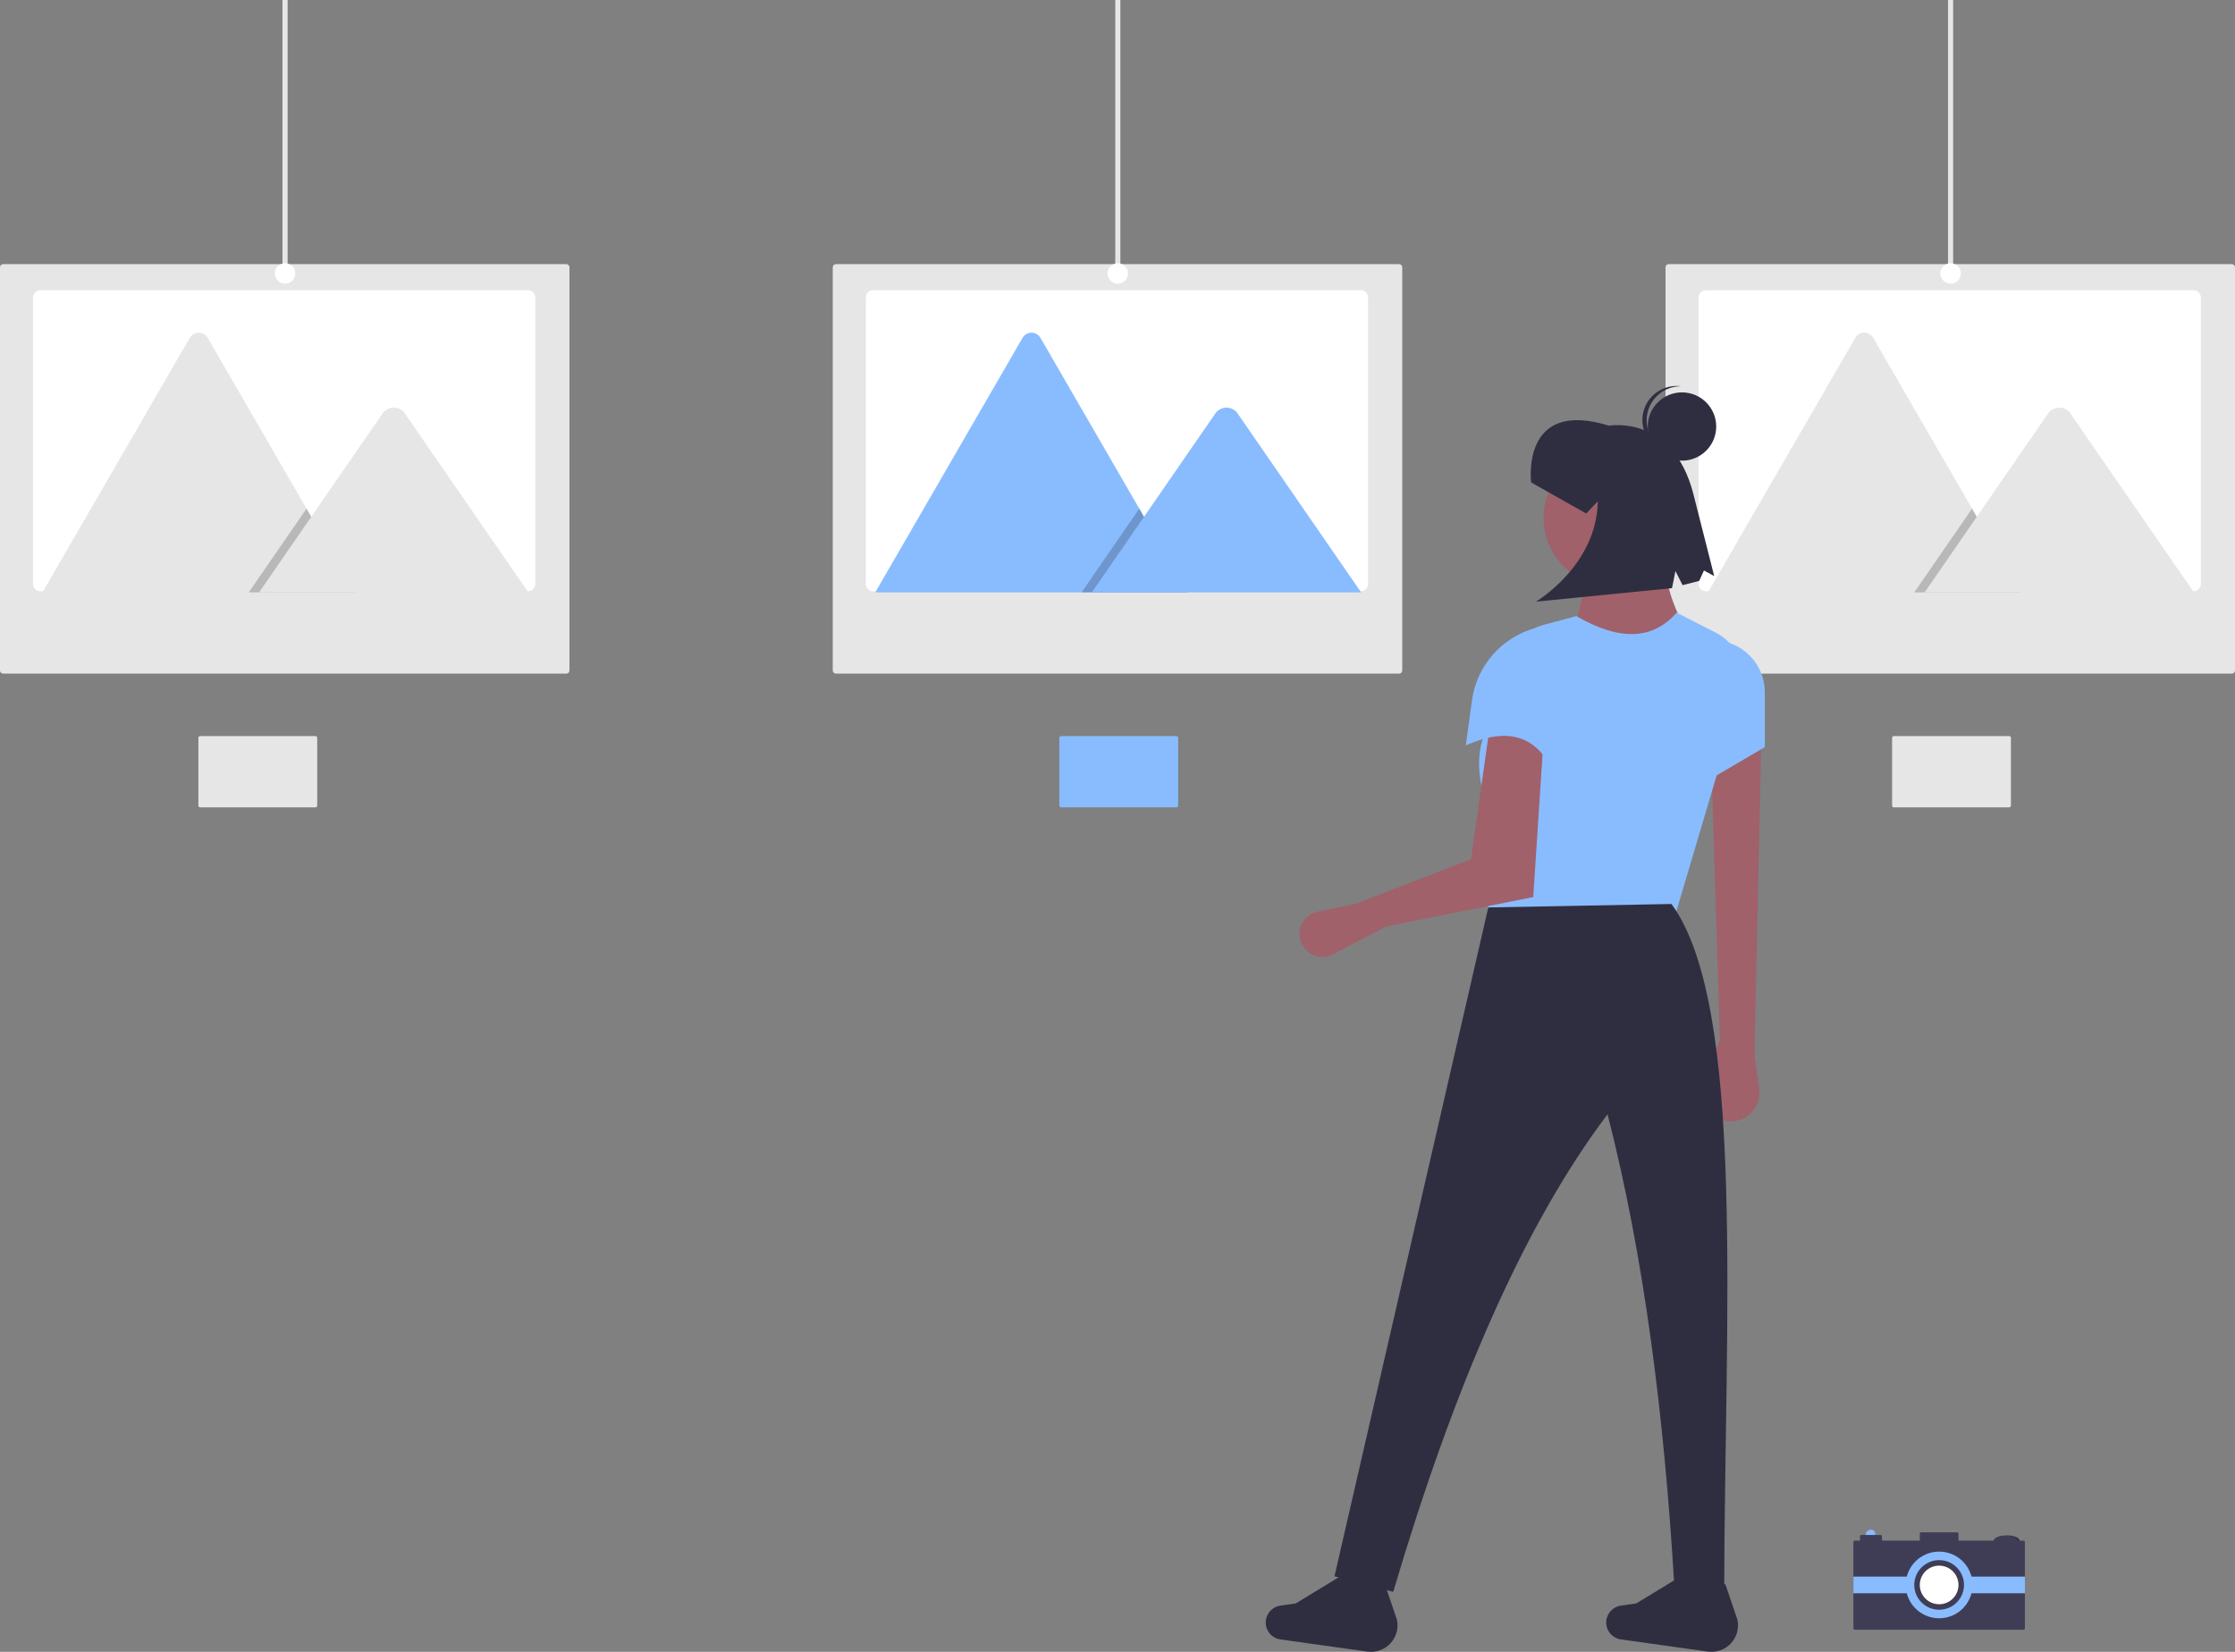 <svg width="253" height="187" viewBox="0 0 253 187" fill="none" xmlns="http://www.w3.org/2000/svg">
<rect x="0" y="0" width="253" height="187" fill="#808080" stroke="none"/>
<g clip-path="url(#clip0)">
<path d="M211.794 174.361C212.124 174.361 212.391 174.094 212.391 173.765C212.391 173.436 212.124 173.169 211.794 173.169C211.464 173.169 211.196 173.436 211.196 173.765C211.196 174.094 211.464 174.361 211.794 174.361Z" fill="#89BCFF"/>
<path opacity="0.2" d="M212.046 173.225C212.152 173.321 212.22 173.452 212.237 173.593C212.255 173.734 212.221 173.878 212.142 173.996C212.063 174.115 211.944 174.201 211.806 174.24C211.668 174.278 211.521 174.266 211.392 174.205C211.456 174.263 211.531 174.307 211.613 174.333C211.695 174.359 211.782 174.367 211.867 174.356C211.952 174.346 212.034 174.317 212.108 174.272C212.181 174.227 212.243 174.167 212.291 174.095C212.339 174.024 212.37 173.943 212.384 173.858C212.397 173.773 212.392 173.687 212.369 173.604C212.345 173.521 212.304 173.445 212.249 173.38C212.193 173.314 212.124 173.262 212.046 173.225Z" fill="black"/>
<path d="M227.15 175.006C227.961 175.006 228.618 174.74 228.618 174.411C228.618 174.081 227.961 173.815 227.15 173.815C226.339 173.815 225.681 174.081 225.681 174.411C225.681 174.74 226.339 175.006 227.15 175.006Z" fill="#3F3D56"/>
<path opacity="0.2" d="M227.15 173.815C227.099 173.815 227.05 173.816 227 173.818C227.741 173.848 228.32 174.102 228.32 174.411C228.32 174.719 227.741 174.973 227 175.003C227.05 175.005 227.099 175.006 227.15 175.006C227.961 175.006 228.618 174.74 228.618 174.411C228.618 174.081 227.961 173.815 227.15 173.815Z" fill="black"/>
<path d="M229.066 174.411H221.699V173.616C221.699 173.577 221.683 173.539 221.655 173.511C221.627 173.483 221.589 173.467 221.55 173.467H217.468C217.428 173.467 217.39 173.483 217.362 173.511C217.334 173.539 217.319 173.577 217.319 173.616V174.411H213.038V173.914C213.038 173.875 213.022 173.837 212.994 173.809C212.966 173.781 212.928 173.765 212.888 173.765H210.698C210.659 173.765 210.621 173.781 210.593 173.809C210.565 173.837 210.549 173.875 210.549 173.914V174.411H209.952C209.932 174.411 209.913 174.414 209.894 174.422C209.876 174.429 209.86 174.44 209.846 174.454C209.832 174.468 209.821 174.484 209.814 174.502C209.806 174.52 209.802 174.54 209.802 174.559V184.342C209.802 184.361 209.806 184.38 209.814 184.398C209.821 184.417 209.832 184.433 209.846 184.447C209.86 184.461 209.876 184.472 209.894 184.479C209.912 184.487 209.932 184.49 209.951 184.491H229.066C229.106 184.491 229.144 184.475 229.172 184.447C229.2 184.419 229.215 184.381 229.215 184.342V174.56C229.215 174.52 229.2 174.482 229.172 174.454C229.144 174.426 229.106 174.411 229.066 174.411H229.066Z" fill="#3F3D56"/>
<path d="M229.215 178.482H209.802V180.369H229.215V178.482Z" fill="#89BCFF"/>
<path d="M219.509 183.199C221.598 183.199 223.292 181.51 223.292 179.426C223.292 177.342 221.598 175.652 219.509 175.652C217.419 175.652 215.726 177.342 215.726 179.426C215.726 181.51 217.419 183.199 219.509 183.199Z" fill="#89BCFF"/>
<path d="M219.509 182.234C221.064 182.234 222.324 180.977 222.324 179.426C222.324 177.875 221.064 176.617 219.509 176.617C217.954 176.617 216.693 177.875 216.693 179.426C216.693 180.977 217.954 182.234 219.509 182.234Z" fill="#3F3D56"/>
<path d="M221.699 179.426C221.699 179.722 221.639 180.016 221.521 180.288C221.458 180.435 221.379 180.575 221.285 180.704C221.099 180.961 220.86 181.174 220.584 181.329C220.307 181.485 220 181.579 219.684 181.604C219.368 181.629 219.05 181.586 218.752 181.477C218.454 181.367 218.184 181.195 217.959 180.971C217.735 180.747 217.562 180.478 217.453 180.181C217.343 179.884 217.299 179.566 217.325 179.251C217.35 178.935 217.444 178.629 217.6 178.353C217.756 178.078 217.97 177.839 218.227 177.654C218.357 177.56 218.497 177.481 218.644 177.418C218.977 177.275 219.341 177.217 219.702 177.249C220.063 177.281 220.411 177.402 220.713 177.601C221.016 177.8 221.265 178.071 221.437 178.39C221.609 178.708 221.699 179.064 221.699 179.426Z" fill="white"/>
<path d="M32.558 0H31.977V54.107H32.558V0Z" fill="#E6E6E6"/>
<path d="M0.35 29.904C0.257 29.904 0.168 29.941 0.103 30.006C0.037 30.071 0 30.16 0 30.253V75.909C8.83159e-05 76.002 0.037 76.09 0.103 76.156C0.168 76.221 0.257 76.258 0.35 76.258H64.114C64.207 76.258 64.296 76.221 64.361 76.156C64.427 76.09 64.464 76.002 64.464 75.909V30.253C64.464 30.16 64.427 30.071 64.361 30.006C64.296 29.941 64.207 29.904 64.114 29.904H0.35Z" fill="#E6E6E6"/>
<path d="M60.593 33.671V66.117C60.593 66.224 60.572 66.33 60.531 66.43C60.489 66.529 60.429 66.619 60.353 66.695C60.277 66.77 60.187 66.831 60.088 66.872C59.988 66.913 59.882 66.934 59.774 66.934H4.559C4.52 66.934 4.481 66.931 4.442 66.925C4.247 66.897 4.069 66.8 3.94 66.651C3.811 66.503 3.74 66.313 3.74 66.117V33.671C3.74 33.455 3.826 33.247 3.98 33.094C4.133 32.94 4.341 32.854 4.559 32.854H59.774C59.881 32.854 59.988 32.875 60.087 32.916C60.187 32.957 60.277 33.017 60.353 33.093C60.429 33.169 60.489 33.259 60.53 33.358C60.572 33.457 60.593 33.563 60.593 33.671L60.593 33.671Z" fill="white"/>
<path d="M40.188 67.064H4.944C4.9 67.064 4.856 67.061 4.812 67.053L21.481 38.252C21.583 38.073 21.73 37.924 21.909 37.82C22.087 37.716 22.29 37.661 22.497 37.661C22.703 37.661 22.906 37.716 23.085 37.82C23.263 37.924 23.411 38.073 23.513 38.252L34.699 57.58L35.235 58.505L40.188 67.064Z" fill="#E6E6E6"/>
<path opacity="0.2" d="M40.188 67.064H28.155L34.062 58.505L34.487 57.888L34.699 57.58L35.235 58.505L40.188 67.064Z" fill="black"/>
<path d="M59.811 67.064H29.328L35.235 58.505L35.66 57.889L43.357 46.734C43.493 46.564 43.664 46.424 43.858 46.324C44.052 46.223 44.265 46.165 44.483 46.152C44.701 46.139 44.919 46.172 45.123 46.248C45.328 46.325 45.514 46.444 45.669 46.597C45.709 46.64 45.746 46.686 45.78 46.734L59.811 67.064Z" fill="#E6E6E6"/>
<path d="M32.268 32.117C32.908 32.117 33.428 31.599 33.428 30.96C33.428 30.32 32.908 29.802 32.268 29.802C31.627 29.802 31.107 30.32 31.107 30.96C31.107 31.599 31.627 32.117 32.268 32.117Z" fill="white"/>
<path d="M126.826 0H126.246V54.107H126.826V0Z" fill="#E6E6E6"/>
<path d="M94.618 29.904C94.525 29.904 94.436 29.941 94.371 30.006C94.305 30.071 94.268 30.16 94.268 30.253V75.909C94.268 76.002 94.305 76.09 94.371 76.156C94.436 76.221 94.525 76.258 94.618 76.258H158.382C158.475 76.258 158.564 76.221 158.629 76.156C158.695 76.09 158.732 76.002 158.732 75.909V30.253C158.732 30.16 158.695 30.071 158.629 30.006C158.564 29.941 158.475 29.904 158.382 29.904H94.618Z" fill="#E6E6E6"/>
<path d="M154.861 33.671V66.117C154.861 66.224 154.84 66.33 154.799 66.43C154.758 66.529 154.698 66.619 154.622 66.695C154.546 66.77 154.456 66.831 154.356 66.872C154.257 66.913 154.15 66.934 154.043 66.934H98.828C98.788 66.934 98.749 66.931 98.71 66.925C98.516 66.897 98.337 66.8 98.209 66.651C98.08 66.503 98.009 66.313 98.009 66.117V33.671C98.009 33.455 98.095 33.247 98.248 33.094C98.402 32.94 98.61 32.854 98.827 32.854H154.042C154.15 32.854 154.256 32.875 154.356 32.916C154.455 32.957 154.545 33.017 154.621 33.093C154.697 33.169 154.758 33.259 154.799 33.358C154.84 33.457 154.861 33.563 154.861 33.671V33.671Z" fill="white"/>
<path d="M134.456 67.064H99.212C99.168 67.064 99.124 67.061 99.081 67.053L115.749 38.252C115.851 38.073 115.998 37.924 116.177 37.82C116.355 37.716 116.558 37.661 116.765 37.661C116.971 37.661 117.174 37.716 117.353 37.82C117.531 37.924 117.679 38.073 117.781 38.252L128.967 57.58L129.503 58.505L134.456 67.064Z" fill="#89BCFF"/>
<path opacity="0.2" d="M134.456 67.064H122.423L128.33 58.505L128.755 57.888L128.967 57.58L129.503 58.505L134.456 67.064Z" fill="black"/>
<path d="M154.079 67.064H123.596L129.503 58.505L129.928 57.889L137.625 46.734C137.762 46.564 137.932 46.424 138.126 46.324C138.32 46.223 138.533 46.165 138.751 46.152C138.969 46.139 139.187 46.172 139.391 46.248C139.596 46.325 139.782 46.444 139.937 46.597C139.977 46.64 140.014 46.686 140.048 46.734L154.079 67.064Z" fill="#89BCFF"/>
<path d="M126.536 32.117C127.176 32.117 127.696 31.599 127.696 30.96C127.696 30.32 127.176 29.802 126.536 29.802C125.895 29.802 125.375 30.32 125.375 30.96C125.375 31.599 125.895 32.117 126.536 32.117Z" fill="white"/>
<path d="M221.094 0H220.514V54.107H221.094V0Z" fill="#E6E6E6"/>
<path d="M188.886 29.904C188.793 29.904 188.704 29.941 188.639 30.006C188.573 30.071 188.536 30.16 188.536 30.253V75.909C188.536 76.002 188.573 76.09 188.639 76.156C188.704 76.221 188.793 76.258 188.886 76.258H252.65C252.743 76.258 252.832 76.221 252.897 76.156C252.963 76.09 253 76.002 253 75.909V30.253C253 30.16 252.963 30.071 252.897 30.006C252.832 29.941 252.743 29.904 252.65 29.904H188.886Z" fill="#E6E6E6"/>
<path d="M249.129 33.671V66.117C249.129 66.224 249.108 66.33 249.067 66.43C249.026 66.529 248.966 66.619 248.89 66.695C248.814 66.77 248.724 66.831 248.624 66.872C248.525 66.913 248.419 66.934 248.311 66.934H193.096C193.056 66.934 193.017 66.931 192.978 66.925C192.784 66.897 192.605 66.8 192.477 66.651C192.348 66.503 192.277 66.313 192.277 66.117V33.671C192.277 33.455 192.363 33.247 192.516 33.094C192.67 32.94 192.878 32.854 193.095 32.854H248.31C248.418 32.854 248.524 32.875 248.624 32.916C248.723 32.957 248.813 33.017 248.889 33.093C248.965 33.169 249.026 33.259 249.067 33.358C249.108 33.457 249.129 33.563 249.129 33.671V33.671Z" fill="white"/>
<path d="M228.724 67.064H193.48C193.436 67.064 193.392 67.061 193.349 67.053L210.017 38.252C210.119 38.073 210.266 37.924 210.445 37.82C210.623 37.716 210.826 37.661 211.033 37.661C211.239 37.661 211.442 37.716 211.621 37.82C211.799 37.924 211.947 38.073 212.049 38.252L223.235 57.58L223.771 58.505L228.724 67.064Z" fill="#E6E6E6"/>
<path opacity="0.2" d="M228.724 67.064H216.691L222.598 58.505L223.023 57.888L223.235 57.58L223.771 58.505L228.724 67.064Z" fill="black"/>
<path d="M248.347 67.064H217.864L223.771 58.505L224.196 57.889L231.894 46.734C232.03 46.564 232.2 46.424 232.394 46.324C232.588 46.223 232.801 46.165 233.019 46.152C233.237 46.139 233.455 46.172 233.659 46.248C233.864 46.325 234.05 46.444 234.205 46.597C234.245 46.64 234.282 46.686 234.316 46.734L248.347 67.064Z" fill="#E6E6E6"/>
<path d="M220.804 32.117C221.445 32.117 221.964 31.599 221.964 30.96C221.964 30.32 221.445 29.802 220.804 29.802C220.163 29.802 219.644 30.32 219.644 30.96C219.644 31.599 220.163 32.117 220.804 32.117Z" fill="white"/>
<path d="M198.603 119.513L199.145 123.206C199.218 123.707 199.174 124.219 199.015 124.701C198.855 125.182 198.586 125.62 198.228 125.98C197.87 126.34 197.433 126.611 196.951 126.773C196.469 126.935 195.956 126.983 195.453 126.913C194.964 126.845 194.498 126.667 194.087 126.394C193.677 126.121 193.334 125.758 193.084 125.334C192.834 124.91 192.683 124.435 192.643 123.944C192.603 123.454 192.674 122.961 192.852 122.502L194.69 117.756L193.712 85.749L199.385 83.602L198.603 119.513Z" fill="#A0616A"/>
<path d="M182.56 66.427C186.882 66.427 190.386 62.932 190.386 58.621C190.386 54.309 186.882 50.814 182.56 50.814C178.238 50.814 174.734 54.309 174.734 58.621C174.734 62.932 178.238 66.427 182.56 66.427Z" fill="#A0616A"/>
<path d="M191.951 73.258L177.473 72.673C179.08 69.161 179.718 65.765 179.038 62.524H188.625C188.12 65.58 189.512 69.25 191.951 73.258Z" fill="#A0616A"/>
<path d="M189.603 103.704L168.278 105.266L169.053 93.245C166.595 87.413 166.988 83.202 169.88 80.413L170.142 76.351C170.226 75.051 170.716 73.81 171.544 72.803C172.371 71.795 173.495 71.072 174.756 70.734L178.451 69.745C183.236 72.541 187.05 72.503 189.799 69.355L194.197 71.602C195.262 72.146 196.136 73.001 196.703 74.053C197.27 75.105 197.503 76.303 197.371 77.49L189.603 103.704Z" fill="#89BCFF"/>
<path d="M156.93 104.875L150.91 108.028C150.395 108.297 149.804 108.387 149.232 108.281C148.66 108.176 148.141 107.882 147.756 107.446C147.456 107.105 147.25 106.692 147.161 106.248C147.071 105.803 147.1 105.343 147.244 104.913C147.389 104.483 147.644 104.098 147.985 103.797C148.325 103.497 148.739 103.291 149.184 103.2L153.408 102.338L166.517 97.264L168.669 82.041L174.734 83.602L173.56 101.557L156.93 104.875Z" fill="#A0616A"/>
<path d="M199.777 84.578L193.125 88.481L192.733 72.868L193.88 72.478C195.444 72.478 196.944 73.097 198.05 74.2C199.155 75.303 199.777 76.8 199.777 78.36V84.578Z" fill="#89BCFF"/>
<path d="M195.179 180.307L189.523 179.424C188.381 160.146 186.08 142.148 181.973 126.148C172.475 138.703 164.513 157.207 157.713 180.209L151.061 178.453L168.473 102.728L189.212 102.338C197.693 113.922 195.21 149.7 195.179 180.307Z" fill="#2F2E41"/>
<path d="M154.775 186.97L144.947 185.596C144.674 185.558 144.413 185.462 144.18 185.315C143.948 185.169 143.749 184.974 143.598 184.745C143.446 184.516 143.345 184.257 143.302 183.986C143.259 183.715 143.274 183.438 143.346 183.173C143.445 182.809 143.649 182.483 143.932 182.233C144.215 181.984 144.565 181.822 144.939 181.768L146.685 181.516L152.207 178.152L156.775 179.367L158.13 183.355C158.234 183.827 158.222 184.318 158.095 184.785C157.968 185.252 157.729 185.682 157.399 186.037C157.07 186.392 156.659 186.662 156.202 186.825C155.745 186.987 155.255 187.037 154.775 186.97Z" fill="#2F2E41"/>
<path d="M193.318 186.97L183.49 185.596C183.217 185.558 182.956 185.462 182.723 185.315C182.491 185.169 182.292 184.974 182.141 184.745C181.989 184.516 181.888 184.257 181.845 183.986C181.802 183.715 181.817 183.438 181.889 183.173C181.988 182.809 182.192 182.483 182.475 182.233C182.758 181.984 183.108 181.822 183.482 181.768L185.228 181.516L190.75 178.152L195.318 179.367L196.672 183.355C196.777 183.827 196.765 184.318 196.638 184.785C196.511 185.252 196.272 185.682 195.942 186.037C195.613 186.392 195.202 186.662 194.745 186.825C194.288 186.987 193.798 187.037 193.318 186.97Z" fill="#2F2E41"/>
<path d="M175.908 87.505C174.129 83.605 171.057 82.094 165.93 84.383L166.621 79.297C166.881 77.387 167.694 75.595 168.962 74.14C170.23 72.686 171.896 71.633 173.756 71.112L175.908 87.505Z" fill="#89BCFF"/>
<path d="M173.324 54.615C173.324 54.615 172.092 45.058 182.138 48.192C182.138 48.192 189.312 46.879 191.665 55.831L194.047 65.215L192.886 64.584L192.345 65.764L190.464 66.24L189.659 64.646L189.269 66.582L173.859 68.114C173.859 68.114 180.761 64.042 180.87 56.745L179.556 58.131L173.324 54.615Z" fill="#2F2E41"/>
<path d="M190.399 52.151C192.539 52.151 194.274 50.42 194.274 48.285C194.274 46.151 192.539 44.42 190.399 44.42C188.259 44.42 186.524 46.151 186.524 48.285C186.524 50.42 188.259 52.151 190.399 52.151Z" fill="#2F2E41"/>
<path d="M186.406 47.339C186.47 46.358 186.906 45.439 187.626 44.768C188.345 44.096 189.294 43.724 190.279 43.726C190.199 43.716 190.12 43.704 190.038 43.699C189.531 43.666 189.021 43.734 188.54 43.898C188.058 44.061 187.614 44.318 187.231 44.653C186.849 44.988 186.537 45.395 186.313 45.851C186.088 46.306 185.956 46.801 185.923 47.308C185.89 47.815 185.958 48.323 186.122 48.803C186.286 49.283 186.544 49.727 186.88 50.108C187.216 50.489 187.624 50.801 188.08 51.025C188.537 51.249 189.033 51.381 189.541 51.413C189.623 51.419 189.703 51.416 189.784 51.417C188.806 51.293 187.913 50.803 187.285 50.045C186.658 49.288 186.344 48.32 186.406 47.339Z" fill="#2F2E41"/>
<path d="M35.909 83.524V91.201C35.909 91.226 35.904 91.251 35.894 91.275C35.885 91.298 35.87 91.319 35.852 91.337C35.834 91.355 35.813 91.369 35.789 91.379C35.766 91.389 35.741 91.394 35.715 91.394H22.651C22.642 91.394 22.633 91.393 22.623 91.392C22.577 91.385 22.535 91.362 22.505 91.327C22.474 91.292 22.457 91.247 22.457 91.201V83.524C22.457 83.498 22.462 83.473 22.472 83.45C22.482 83.426 22.496 83.405 22.514 83.387C22.532 83.369 22.553 83.355 22.577 83.345C22.601 83.335 22.626 83.331 22.651 83.331H35.715C35.741 83.331 35.766 83.335 35.789 83.345C35.813 83.355 35.834 83.369 35.852 83.387C35.87 83.405 35.884 83.426 35.894 83.45C35.904 83.473 35.909 83.498 35.909 83.524V83.524Z" fill="#E6E6E6"/>
<path d="M133.367 83.524V91.201C133.367 91.226 133.362 91.251 133.353 91.275C133.343 91.298 133.329 91.319 133.311 91.337C133.293 91.355 133.271 91.369 133.248 91.379C133.224 91.389 133.199 91.394 133.174 91.394H120.11C120.1 91.394 120.091 91.393 120.082 91.392C120.036 91.385 119.994 91.362 119.963 91.327C119.933 91.292 119.916 91.247 119.916 91.201V83.524C119.916 83.498 119.921 83.473 119.931 83.45C119.94 83.426 119.955 83.405 119.973 83.387C119.991 83.369 120.012 83.355 120.036 83.345C120.059 83.335 120.084 83.331 120.11 83.331H133.174C133.199 83.331 133.224 83.335 133.248 83.345C133.271 83.355 133.293 83.369 133.311 83.387C133.329 83.405 133.343 83.426 133.353 83.45C133.362 83.473 133.367 83.498 133.367 83.524L133.367 83.524Z" fill="#89BCFF"/>
<path d="M227.635 83.524V91.201C227.635 91.226 227.63 91.251 227.621 91.275C227.611 91.298 227.597 91.319 227.579 91.337C227.561 91.355 227.539 91.369 227.516 91.379C227.492 91.389 227.467 91.394 227.442 91.394H214.378C214.369 91.394 214.359 91.393 214.35 91.392C214.304 91.385 214.262 91.362 214.231 91.327C214.201 91.292 214.184 91.247 214.184 91.201V83.524C214.184 83.498 214.189 83.473 214.199 83.45C214.209 83.426 214.223 83.405 214.241 83.387C214.259 83.369 214.28 83.355 214.304 83.345C214.327 83.335 214.352 83.331 214.378 83.331H227.442C227.467 83.331 227.492 83.335 227.516 83.345C227.539 83.355 227.561 83.369 227.579 83.387C227.597 83.405 227.611 83.426 227.621 83.45C227.63 83.473 227.635 83.498 227.635 83.524L227.635 83.524Z" fill="#E6E6E6"/>
</g>
<defs>
<clipPath id="clip0">
<rect width="253" height="187" fill="white"/>
</clipPath>
</defs>
</svg>
